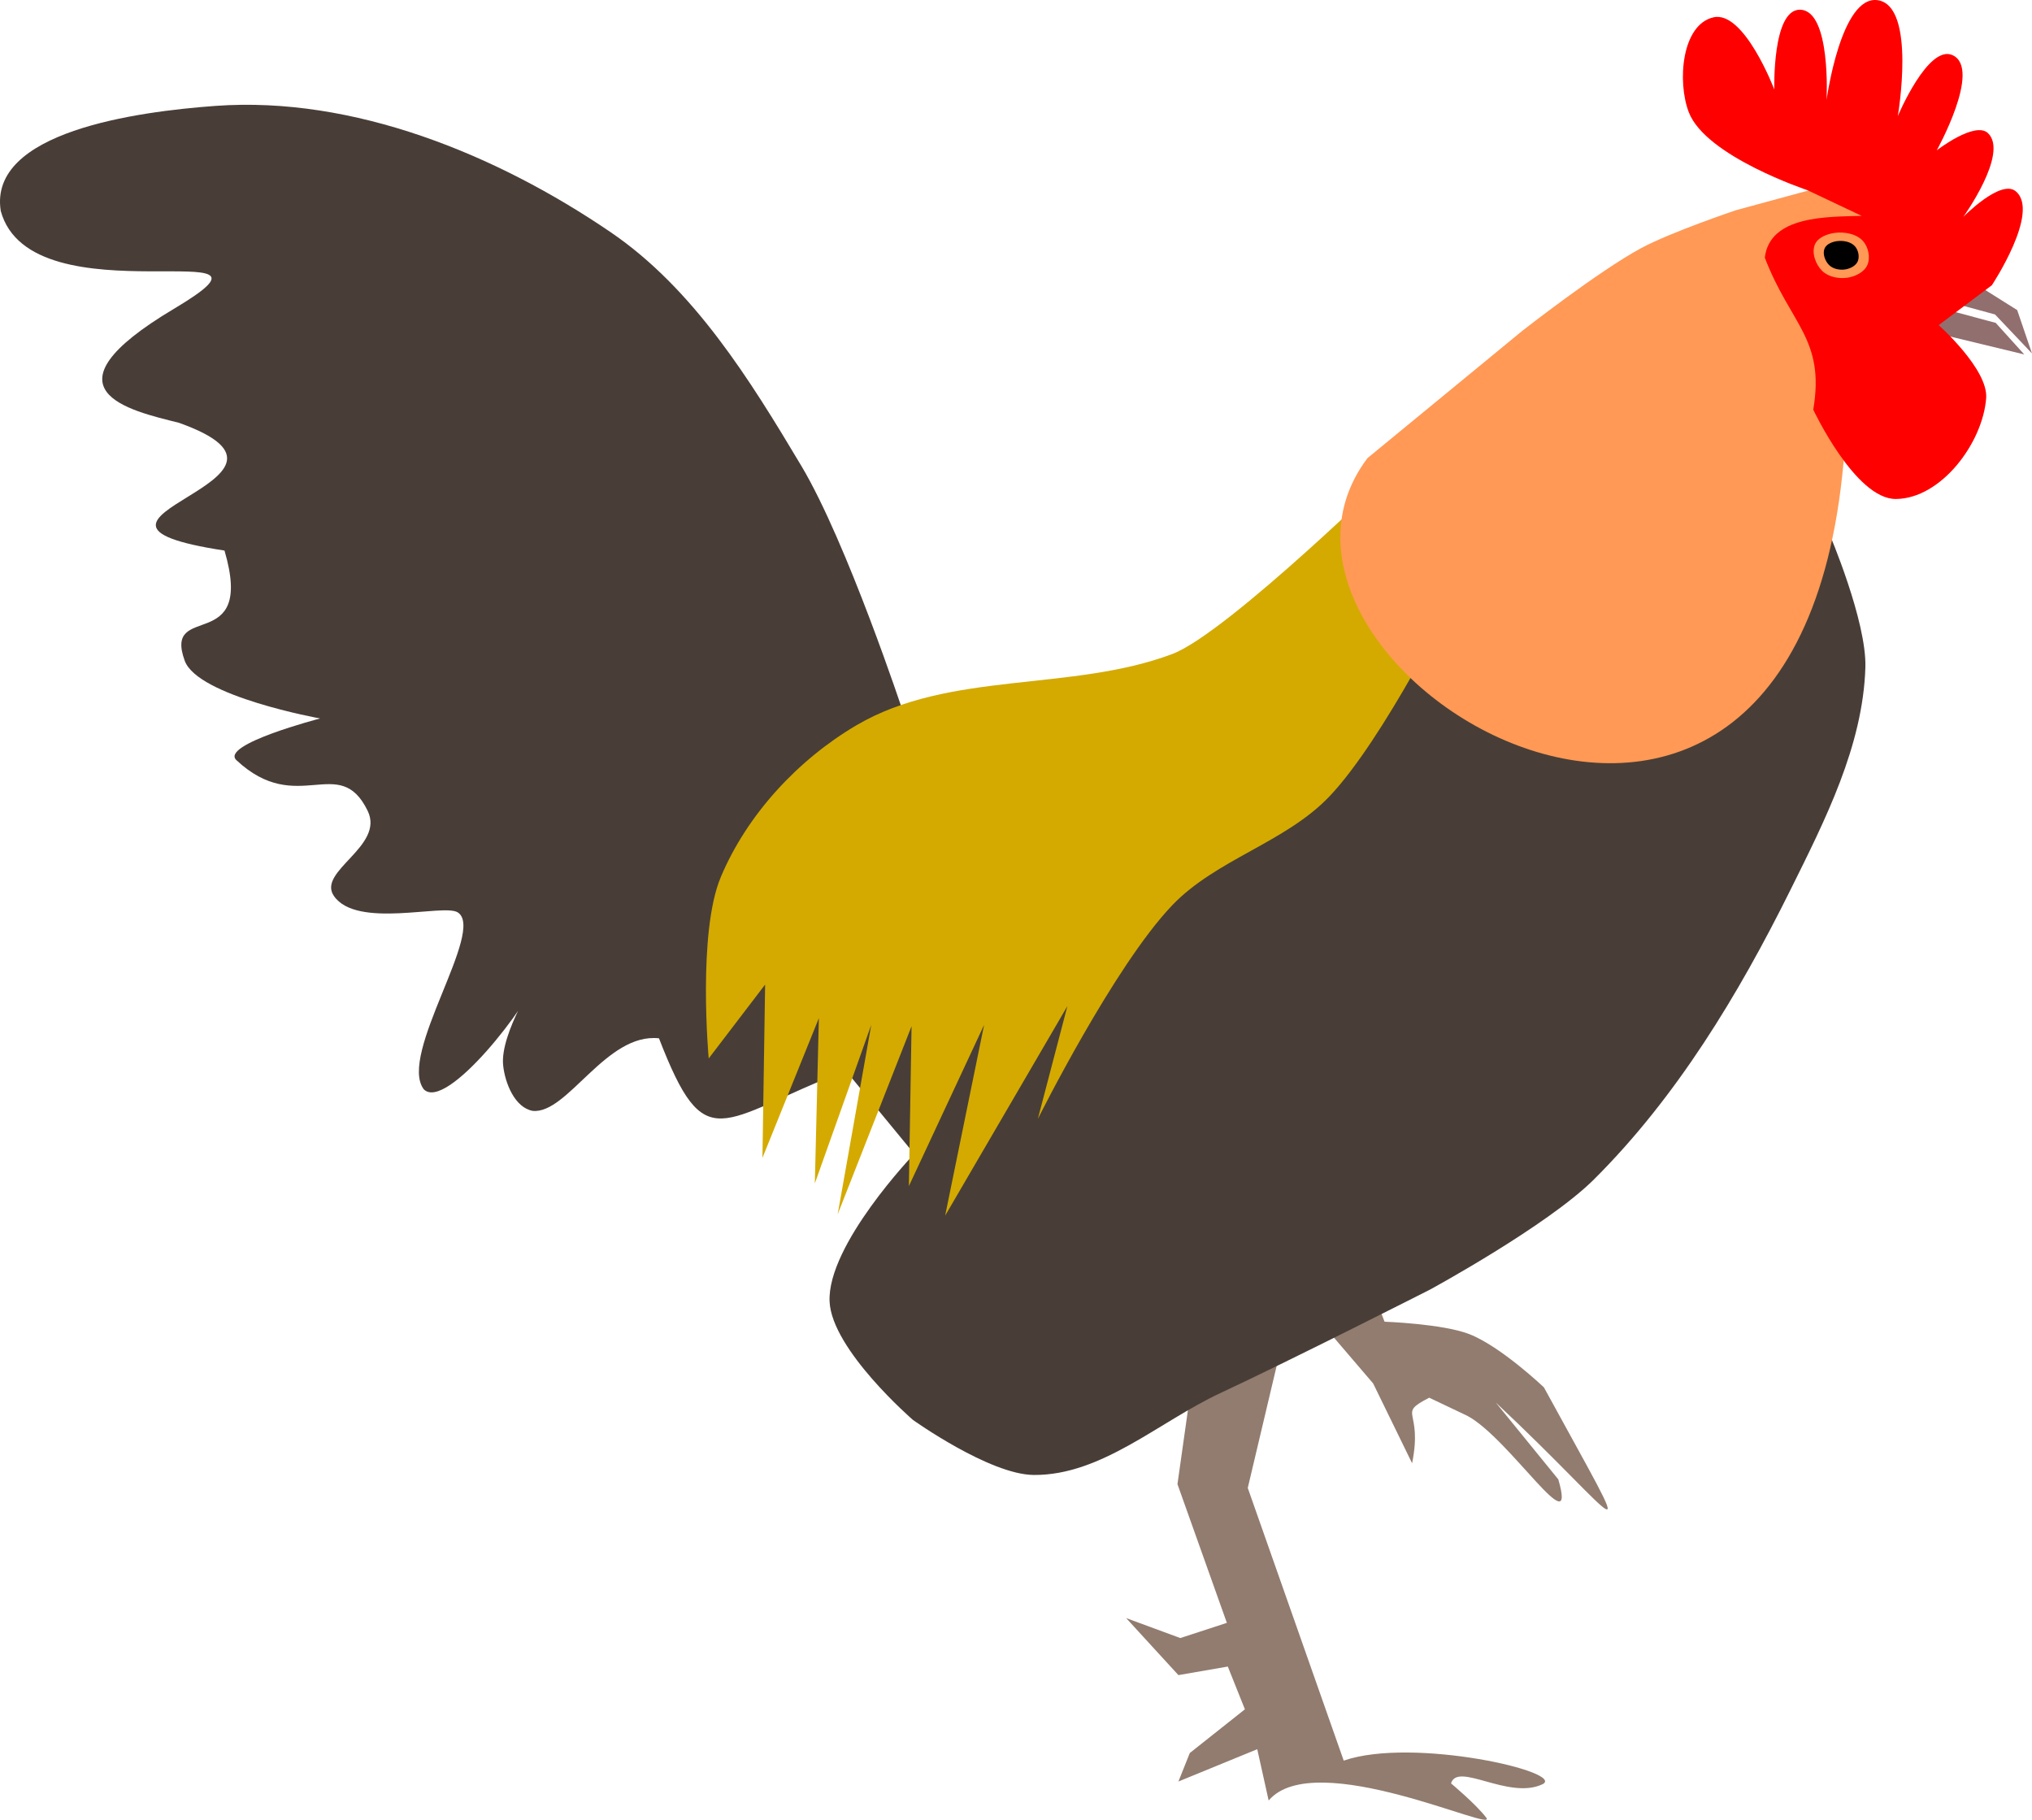 <svg width="808.51mm" height="724.02mm" viewBox="0 0 808.51 724.02" xmlns="http://www.w3.org/2000/svg"><g stroke="none" stroke-miterlimit="5.2" stroke-width="0"><path d="M786.05 112.952l16.571 10.424 5.88 17.239-14.7-15.502-18.174-4.944z" fill="#916f6f"/><path d="M773.89 133.398l31.538 7.617-11.359-12.562-16.972-4.543-10.691 3.608z" fill="#916f6f"/><path d="M477.95 523.58l-9.45 66.902 19.656 55.185-18.521 6.048-21.545-7.938 20.789 22.68 19.655-3.403 6.803 17.01-21.923 17.386-4.535 11.34 31.371-12.852 4.536 20.411c18.298-21.635 91.59 13.501 86.557 6.804-3.908-5.2-13.985-13.607-13.985-13.607 2.536-8.74 22.843 6.608 36.286.378 10.183-4.72-51.317-19.005-78.997-9.45l-38.176-108.48 18.521-78.24 31.372 36.663 15.497 31.75c4.409-21.85-6.329-19.254 6.804-26.08l15.119 7.182c16.758 8.856 44.066 52.41 36.255 25.324l-24.916-30.616c51.327 48.09 59.122 67.058 19.18-6.006 0 0-17.151-16.33-29.763-21.209-10.57-4.088-33.64-4.913-33.64-4.913l-13.23-34.396z" fill="#917c6f"/></g><path d="M.28 83.82c-4.85-31.343 53.893-39.41 85.526-41.694 54.854-3.96 111.7 19.289 157.15 50.247 33.075 22.526 55.396 58.648 75.905 93.01 18.179 30.459 40.625 98.355 40.625 98.355l140.58-24.054 125.08-38.487 93.544 2.673 9.087-11.76s15.001 35.007 14.433 53.454c-.962 31.2-16.05 60.776-29.934 88.733-20.597 41.474-45.22 82.26-78.043 114.93-18.564 18.476-65.214 43.832-65.214 43.832s-55.29 28.068-83.388 41.16c-24.516 11.423-47.255 32.795-74.3 32.607-17.622-.123-48.11-21.916-48.11-21.916s-32.244-27.88-33.14-47.04c-1.058-22.561 33.675-58.798 33.675-58.798l-27.262-33.141c-50.727 19.923-55.668 35.186-74.3-12.83-21.052-2.28-36.408 30.287-50.248 28.866-7.099-1.292-11.025-10.996-11.76-18.174-1.304-12.74 13.898-35.814 13.898-35.814-3.083 11.137-36.546 54.46-45.477 45.396-10.382-13.71 24.882-63.397 13.472-70.404-5.714-3.51-40.175 6.692-49.245-6.53-6.771-9.872 20.333-19.697 13.455-33.839-11.326-23.287-27.884 2.562-52.21-20.15-6.683-6.24 33.286-16.606 33.286-16.606s-48.69-8.761-53.865-22.95c-8.75-23.993 28.156-1.83 15.82-43.85-79.549-12.137 46.462-27.835-18.15-50.842-19.577-4.888-56.514-12.88-1.946-45.357C123.792 90.37 12.33 128.621.268 83.827z" fill="#483e37"/><g stroke="none" stroke-miterlimit="5.2" stroke-width="0"><path d="M556.74 184.847s-68.322 67.091-90.337 75.37c-40.177 15.108-88.617 6.571-125.62 28.331-23.278 13.689-43.523 35.509-53.988 60.403-9.343 22.224-4.81 72.163-4.81 72.163l22.45-29.4-1.069 68.956 22.451-55.592-1.604 65.748 22.451-63.076-13.363 75.37 29.4-74.835-1.069 63.61 29.934-64.145-15.502 75.905 48.643-83.388-11.76 44.901s30.316-60.81 53.454-84.992c17.53-18.32 45.043-24.948 62.541-43.298 21.597-22.649 49.712-79.646 49.712-79.646z" fill="#d4aa00"/><path d="M734.6 167.152c-9.767 246.45-254.99 100.61-190.5 15.119l61.61-50.649s30.355-23.781 47.247-32.884c11.946-6.437 37.798-15.119 37.798-15.119l43.089-11.717 24.946 40.821z" fill="#f95"/></g><path d="M721.48 162.994s16.747 35.659 32.884 35.53c17.933-.144 34.521-22.185 35.908-40.065.894-11.533-18.899-29.104-18.899-29.104l21.167-15.875s19.445-29.321 9.45-37.42c-5.999-4.86-20.79 10.205-20.79 10.205s18.142-25.229 9.828-33.262c-5.158-4.983-20.411 6.804-20.411 6.804s17.92-32.212 6.425-37.798c-9.787-4.757-21.923 24.19-21.923 24.19S762.6 2.452 747.182.086c-14.704-2.257-20.411 39.688-20.411 39.688s1.894-35.756-10.583-35.908c-11.116-.136-10.205 31.75-10.205 31.75S694.002 4.124 681.793 6.89c-12.696 2.876-14.51 25.65-9.828 37.798 6.775 17.575 47.247 30.994 47.247 30.994l21.545 10.205c-13.477.403-36.599-.22-38.554 16.63 10.184 26.623 24.054 32.294 19.277 60.477z" fill="red"/><g stroke="none" stroke-miterlimit="5.2" stroke-width="0"><path d="M743.02 105.402c-1.235 2.872-4.795 4.598-7.884 5.078-3.465.54-7.67-.267-10.156-2.74-2.556-2.54-4.233-7.085-2.874-10.423 1.168-2.866 4.948-4.297 8.019-4.678 3.82-.473 8.502.36 11.092 3.208 2.18 2.398 3.084 6.577 1.804 9.555z" fill="#f95"/><path d="M739.17 103.985c-.78 1.813-3.028 2.903-4.978 3.206-2.188.34-4.843-.168-6.412-1.73-1.614-1.604-2.673-4.473-1.814-6.58.737-1.81 3.123-2.713 5.062-2.954 2.412-.299 5.368.227 7.003 2.025 1.377 1.514 1.947 4.153 1.139 6.033z"/></g></svg>